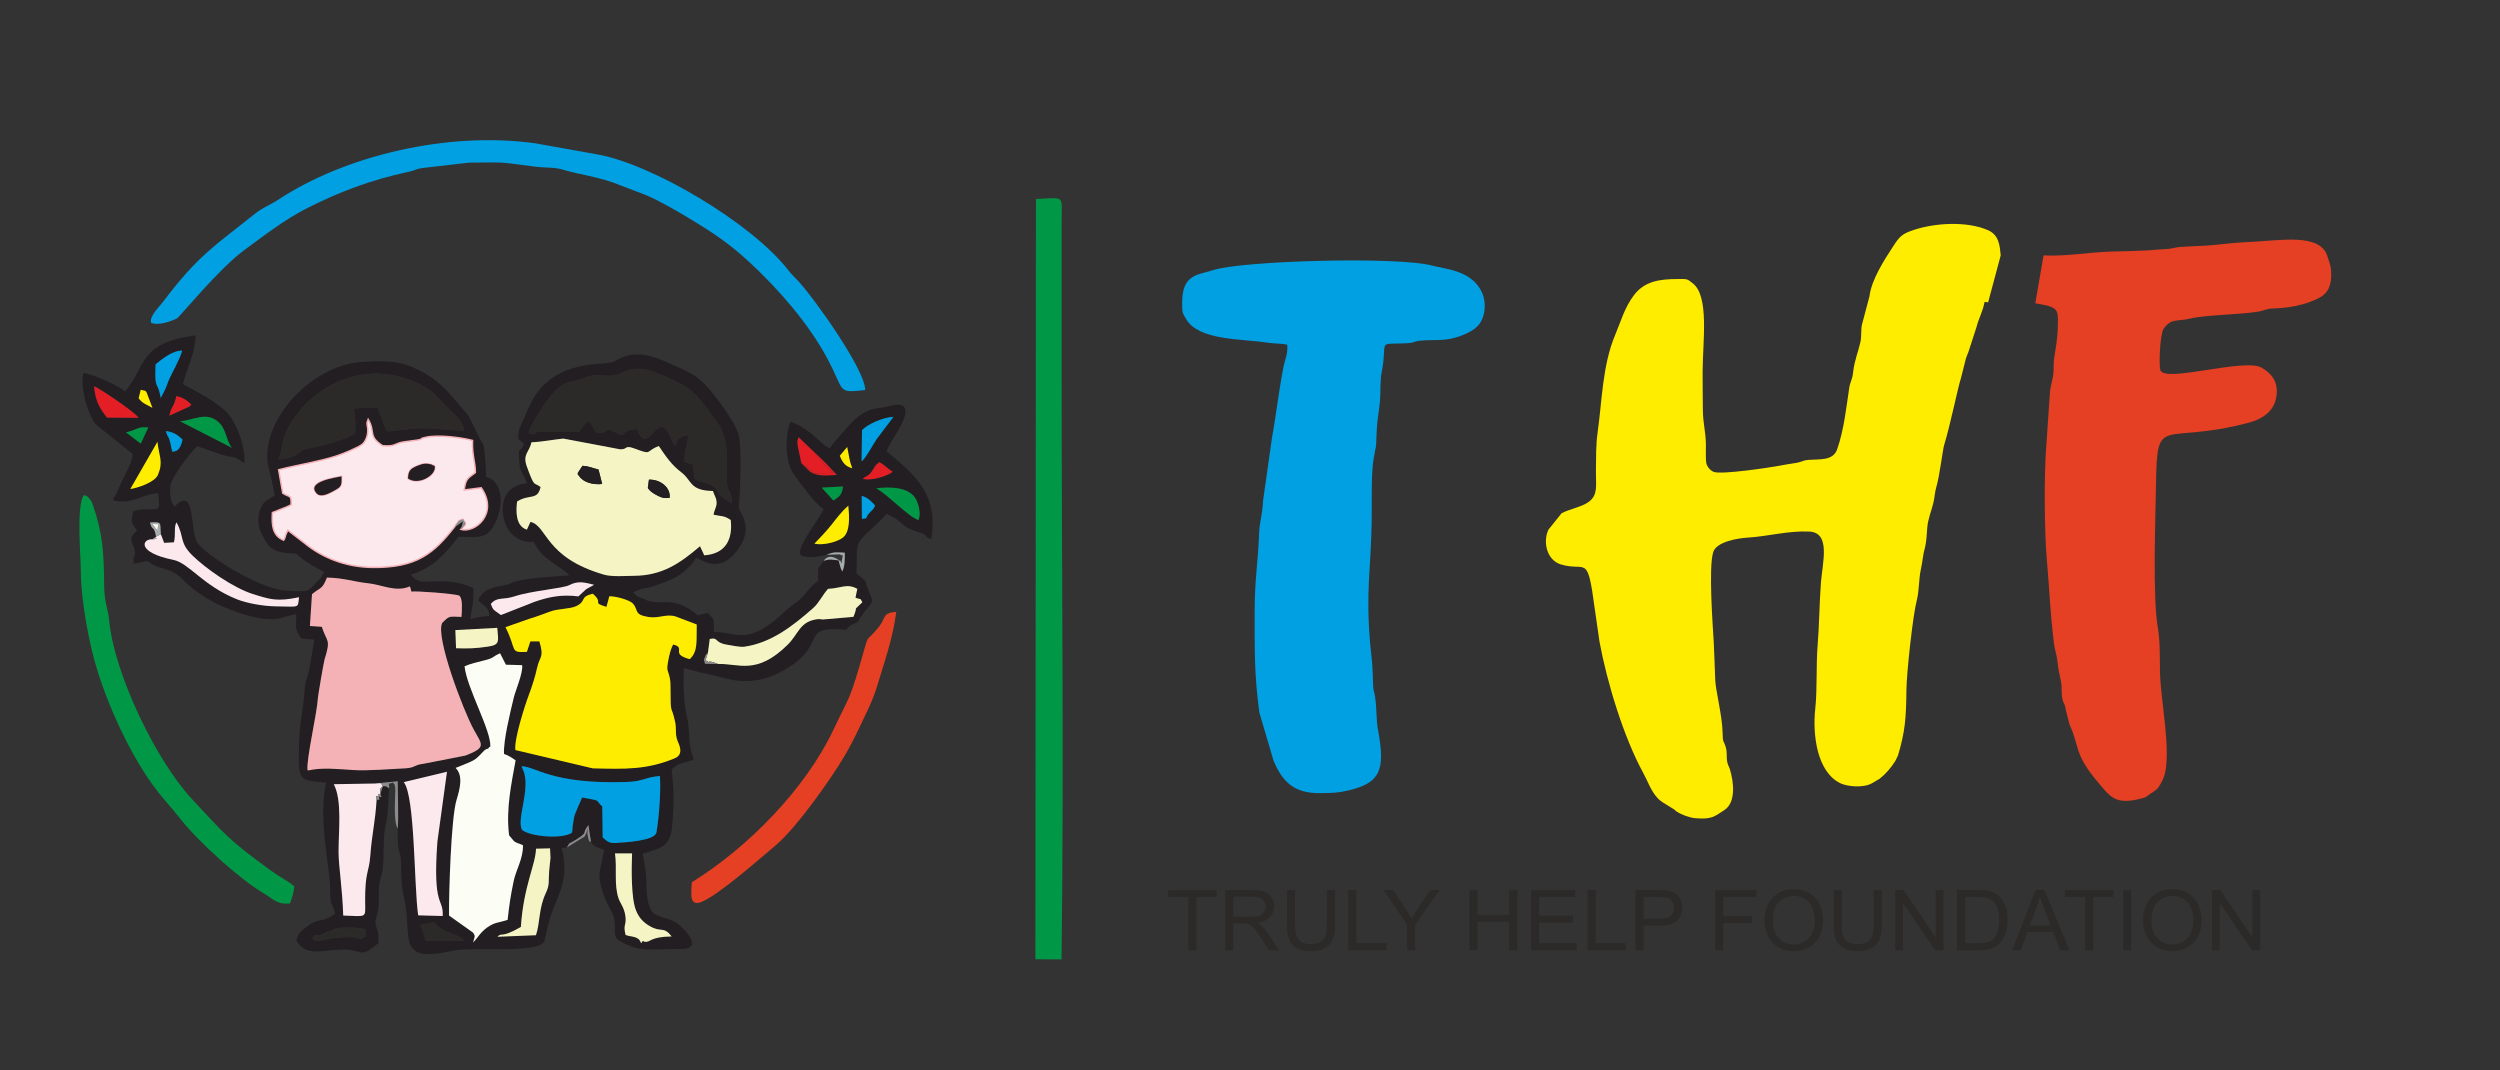 <?xml version="1.0" encoding="UTF-8"?>
<!DOCTYPE svg PUBLIC "-//W3C//DTD SVG 1.1//EN" "http://www.w3.org/Graphics/SVG/1.1/DTD/svg11.dtd">
<!-- Creator: CorelDRAW 2021 (64-Bit Evaluation Version) -->
<svg xmlns="http://www.w3.org/2000/svg" xml:space="preserve" width="125.959mm" height="53.913mm" version="1.1" style="shape-rendering:geometricPrecision; text-rendering:geometricPrecision; image-rendering:optimizeQuality; fill-rule:evenodd; clip-rule:evenodd"
viewBox="0 0 12595.92 5391.26"
 xmlns:xlink="http://www.w3.org/1999/xlink"
 xmlns:xodm="http://www.corel.com/coreldraw/odm/2003">
 <rect x="0" y="0" width="12595.92" height="5391.26" fill="#333333" stroke="none"/>
 <defs>
  <style type="text/css">
   <![CDATA[
    .str0 {stroke:#F5B2B6;stroke-width:7.62;stroke-miterlimit:22.926}
    .fil14 {fill:none}
    .fil7 {fill:#2B2A29}
    .fil2 {fill:#FFED00}
    .fil4 {fill:#FCE9EE}
    .fil1 {fill:#F5B2B6}
    .fil9 {fill:#E54023}
    .fil10 {fill:#E31E24}
    .fil6 {fill:#FCFDF5}
    .fil3 {fill:#F5F4C5}
    .fil12 {fill:#A5ACAB}
    .fil11 {fill:#8C8C8C}
    .fil0 {fill:#221E22}
    .fil5 {fill:#00A0E3}
    .fil8 {fill:#009846}
    .fil13 {fill:#2B2A29;fill-rule:nonzero}
   ]]>
  </style>
 </defs>
 <g id="Layer_x0020_1">
  <path class="fil0" d="M2340.67 3357.2c25.98,-12.41 68.46,-22.27 97.38,-29.37 55.2,-13.57 37.04,-16.65 81.57,-36.38l29.24 57.61 81.77 2.18c5.98,36.45 -34.14,130.76 -41.49,161.27 -18.52,77 -53.55,218.19 -49.86,286.03 25.27,9.39 37.07,17.43 58.44,32.4 -20.65,115.54 -49.54,244.8 -32.75,377.79 32.76,36.65 15.27,29.01 69.75,49.59 2.38,65.77 -35.29,124.95 -46.95,181.94 -15.96,77.9 -21.21,112.7 -30.21,194.23 -45.95,15.7 -63.14,10.26 -103.18,38.55 -33.72,23.83 -47.74,52.28 -70.61,75.85 6.22,-29.96 14.62,-28.83 -0.68,-50.31l-120.78 -85.87c-0.92,-112.43 10.22,-490.45 37.8,-581.99 16.84,-55.88 35.06,-121.91 -4.55,-161.72 97.39,-39.39 93.82,-34.35 136.5,-79.6 14.63,-15.52 6.44,-6.44 17.37,-14.47 4.51,-3.31 11.09,0.13 13.82,-8.5 1.11,-3.5 4.86,-2.7 7.17,-4.23 5.59,-80.3 -118.5,-295.16 -129.75,-405zm-729.98 1354.6l43.69 -18.41 16.87 -3.89c16.39,-24.8 140.42,-15.95 168.38,-8.63 12.19,55.02 -0.1,34.68 -9.41,43.09 -9.26,14.92 -24.75,0.35 -56.99,-2.22 -30.04,-2.41 -63.29,2.88 -93.95,4.55l-73.69 14.58c-39.99,-4.43 -20.81,-4.84 -32.53,-12.92 19.45,-25.1 0.42,-13.93 37.63,-16.15zm508.35 -52.71l68.16 -12.12c50.08,62.21 108.29,46.63 150.64,92.51l-192.05 -0.27 -26.75 -80.12zm979.54 -359.36l86 -0.15c-2.97,76.38 -5.02,224.44 19.37,286.06 14.77,37.35 35.99,61.4 72.25,81.75 58.16,32.65 65.27,-2.82 108.03,50.57 -115.75,2.38 -103.09,31.5 -137.69,26.99 -2.89,-1.22 -6.99,-6.51 -8.46,-4.13 -17.28,28.09 3.13,-5.04 -38.5,-18.67 -18.8,-6.14 -28.25,-4.18 -47.65,-11.56 -14.06,-54.88 5.36,-46.49 -0.8,-94.06 -5.75,-44.44 -25.69,-64.15 -34.66,-90.31 -23.71,-69.17 -7.05,-150.21 -17.89,-226.49zm-398.32 412.22l-193.86 7.79c23.02,-24.55 14.25,10.63 117.98,-49.47 13.25,-205.29 74.71,-315.08 76.24,-394.31l70.73 -1.66 2.33 48.55c-1.86,21.48 -4.88,41.27 -6.58,62.39 -4.76,58.69 3.93,69.59 -17.68,115.7 -35.9,76.53 -28.04,150.04 -49.16,211.01zm-666.01 -771.39l217.78 -52.23 -48.32 352.29c-24.53,338.78 31.23,279.54 26.72,374.51l-123.42 -3.33c-21.44,-144.57 -15.2,-600.96 -72.76,-671.24zm593.67 -79.92c74.9,2.13 150.2,90.86 525.2,79.38 90.59,-2.79 95.69,-24.25 172.03,-30.21 6.66,115.61 -14,269 -17.98,285.3 -10.28,41.88 -161.42,49.41 -208.58,52.17 -29.66,1.74 -43.42,-11 -62.22,-28.17l-1.98 -155.78c-25.64,-22.18 -14.61,-29.17 -45.92,-34.96l-55.16 -10.32 -19.98 44.88c-17.95,47.84 -17.41,26.82 -28.05,98.64 -0.14,1.07 -0.98,28.21 -4.15,34.48 -50.79,33.08 -209.32,18.74 -250.78,-14.34 -30.55,-53.78 47.36,-211.23 4.14,-304.43l-5.04 -11.16c-0.4,-0.9 -0.79,-3.74 -1.53,-5.48zm-122.51 -697.33c6.01,71.34 14.18,85.48 -49.22,94.85 -60.25,8.9 -96.12,10.03 -158.49,7.91l-3.5 -91.52 211.21 -11.24zm396.85 -109.11c56.38,-26.42 14.29,-46.32 84.67,-62.8 58.13,50.02 -10.42,42.2 68.52,66.2l14.56 -53.37c32.7,-0.99 103.6,19.17 119,36.91 29.8,34.39 2.85,55.52 78.86,67.49 52.73,8.31 87.29,-17.4 136.93,-2.47l105.57 40.23c-2.59,76.84 8.69,135.43 -35.36,174.69 -101.52,-27.29 -14.69,-56.47 -83.09,-73.95 -14.82,22.67 -29.74,93.18 -29.71,120.46 0.03,15.39 15.5,36.59 15.94,83.07 1,171.58 2.23,86.68 23.68,187.88 7.43,35.09 -1.63,57.93 11.73,93.73 6.01,16.13 35.41,67.76 -13.97,88.22 -141,58.4 -249.42,54.67 -413,50.67l-389.79 -92.14c-7.55,-51.99 46.85,-222.68 67.71,-277.77 16.19,-42.73 32.48,-94.23 40.97,-133.76 14.05,-65.46 37.5,-51.49 12.1,-135.91l-45.39 -0.15 -17.56 52.96c-89.56,4.43 -48.01,-6.85 -107.79,-124.5l117.6 -41.44c26.7,-7.45 72.82,-24.32 107.66,-37.4 39.86,-14.95 99.08,-12.3 130.16,-26.85zm716.42 291.36l-66.81 -1.35c-6.19,-34.94 -9.85,-0.23 0.34,-34.88 3.52,-11.96 10.47,-15.69 14.83,-21.98l8.97 -68.02c45.83,-9.72 21.81,18.09 84.91,28.47 27.57,4.53 68.49,13.6 89.39,10.54 135.11,-19.68 240.89,-101.92 346.15,-194.13 30.13,-26.39 48.98,-68.62 75.44,-97.46 66.06,-2.67 95.18,-29.2 147.51,0.08l-9.2 44.47c38.96,14.55 17.27,-3.02 34.69,22.85 -53.54,53.54 -17.8,7.66 -44.83,73.54l-155.02 13.58c-0.23,-0.01 -15.39,-3.06 -25.68,-1.76 -90.86,11.45 -94.67,73.3 -150.8,128.78 -157.72,155.87 -247.32,93 -349.89,97.27zm-2046.68 -351.81c45.57,-37.85 50.56,-21.85 75.31,-83.75 88.75,2.15 131.41,20.62 207.77,28.7 70.33,7.46 139.85,46.56 210.38,15.59l7.64 26.48c15.88,-4.4 213.26,9.6 240.8,20.09 18.8,15.74 13.36,74.34 11.25,107.31 -62.73,-1.55 -60.02,-7.97 -97.57,30.96 -34.01,70.86 106.8,440.52 159.3,536.63 42.03,76.98 66.47,89.54 -41.99,131.03l-209.94 41.09c-49.89,5.75 -43.1,20.81 -93.12,23.23 -72.73,3.53 -192.89,13.2 -259.5,8.77 -86.9,-5.78 -149.21,-11.95 -212.34,-1.52 -5.96,0.99 -4.33,2.8 -20.64,2.65 -6.27,-59.14 46.22,-274.64 52.83,-367.97 0.95,-13.55 28.98,-177.82 33.04,-190.6 34.1,-107.16 10.39,-85.74 -13.77,-164.45l-59.98 -4.02 10.53 -160.22zm901 48.92c32.95,-37.65 59.88,-18.32 119.31,-37.96 88.13,-29.13 242.86,-39.43 276.71,-56.91 43.48,-22.44 74.28,-13.66 124.1,-1.68 -12.14,8.64 -27.25,14.17 -40.95,23.38l-37.93 35.24c-86.17,-11.25 -153.07,3.57 -222.35,27.95l-168.1 66.03c-38.14,-27.68 -39.4,-23.84 -50.79,-56.05zm1630.09 -303.31c25.54,-26.44 60.43,-62.91 84.02,-92.56 28.33,-35.6 51.33,-67.66 87.04,-99.03 5.27,55.31 9.96,129.52 -26.1,159.7 -26.15,21.88 -97.77,41.99 -144.96,31.89zm-3292.58 -47.91l16.46 43.66 49.6 -2.71c9.89,-44.63 -1.58,-74.63 12.69,-100.65 40.97,74.35 12.18,100.16 80.5,167.21 66.09,64.86 204.88,162.8 303.92,193.89 87.92,27.59 122.66,39.45 233.02,16.19 -7.96,56.54 8.23,47.44 -119.05,45.8 -61.82,-0.79 -144.29,-15.69 -192.7,-35.04 -173.63,-69.41 -242.13,-182.8 -321.32,-198.94 -189.13,-38.55 -156.16,-106.91 -106.16,-103.59l18.79 -13.8c-10.98,-60.33 -19.13,-24.48 -30.64,-71.12 63.55,-3.69 49.89,0.69 54.89,59.1zm3531.03 -192.57c28.6,4.89 52.93,31.48 68.03,48.33 -14.78,28.34 -12.68,17.83 -32.28,40.57 -22.14,25.67 2.85,21.98 -34.72,26.63l-1.03 -115.53zm-142.56 22.88l-58.96 -64.81 107.08 -5.99c-4.39,34.94 -10.4,47.18 -48.12,70.8zm428.7 98.26c-48.9,-14.49 -151.15,-125.16 -212.87,-159.97 75.44,-8.62 169.7,-5.72 201.46,57.92 15.38,30.85 23.1,73.91 11.41,102.05zm-280.92 -207.4c20.44,-17.89 27.35,-11.01 46.03,-37.82 20.5,-29.4 8.26,-22.69 37.59,-46.18 27.31,13.57 36.64,29.83 66.89,47.66 -13.11,10.32 -4.54,5.96 -25.06,15.27 -36.6,16.58 -89.08,29.92 -125.45,21.07zm-751.36 180.78c41.08,8.72 53.77,4.06 86.22,26.51 11.23,98.85 -26.76,171.25 -133.93,177.91 -1.19,-2.33 -2.14,-5.74 -2.77,-7.34l-18 -38.36c-101.27,86.51 -189.92,147.69 -332.3,148.99 -44.9,0.42 -111.39,5.89 -151.7,-5.83 -300.08,-87.15 -283.95,-245.24 -370.14,-265.92l-18.15 39.16c-57.68,-17.68 -55.23,-93.86 -49.46,-141.52 61.16,-39.91 103.29,-3.22 118.5,-73.25 -35.84,-27.36 -28.57,7.73 -69.28,-103.19 -23.08,-62.91 13.87,-73.45 22.85,-121.9 51.1,-2.25 105.32,-13.12 160.69,-19.04l285.45 53.91c42.51,2.17 19.46,-24.13 75.88,-2.91 89.94,33.82 49.93,13.27 119.98,-13.44 35.7,52.47 63.9,95.15 114.66,133.48 53.54,40.45 38.92,91.12 157.98,93.12 7.75,23.98 19.53,36.55 18.58,62.61 -0.72,20.12 -12.3,33.46 -15.06,57.01zm-2802.11 -367.43c8.16,75.51 30.43,99.03 2.64,166.11 -15.75,38.01 -101.91,66.24 -139.45,71.82l136.81 -237.93zm3475.05 25.99c11.88,52.96 8.23,60.03 25.56,107.26 -32.13,-8.84 -47.42,-24.77 -62.67,-62.88l37.11 -44.38zm-165.56 26.64l34.69 32.3c8.51,8.36 13.8,13.6 25.81,25.77l52.49 56.16c-53.56,2.3 -95.36,8.66 -133.6,-15.87l-44.59 -43.02c-12.38,-70.55 -29.21,-106.97 -13.41,-130.46l78.61 75.12zm-3234.27 -1.9c-5.28,-15.49 -7.19,-37.25 -13.89,-58.53 -8.41,-26.65 -8.9,-11.69 -19.33,-46.5 40.25,5.43 58.99,18.64 84.61,43.24 -13.77,61.77 -35.93,57.39 -51.39,61.79zm-233.76 -98.33c61.17,-13.23 54.84,-30.62 112.15,-24.46l-37.77 81.34 -74.38 -56.88zm1687.16 489c7.38,-21.83 4.36,-16.88 10.66,-40.77l-20.24 14.39c-18.88,12.66 4.73,0.15 -21.78,12.99 -103.77,132.38 -189.45,207.72 -415.13,204.83 -133.6,-1.72 -252.49,-48.93 -343.04,-124.04l-82.35 -63.28 -9.94 22.23c-0.83,2.18 -1.54,5.84 -2.29,7.86 -6.53,17.71 -1.73,9.93 -8.55,20.15 -54.09,-21.28 -61.22,-72.7 -56.78,-139.14 19.54,-8.52 74.37,-28.11 94.52,-39.21 1.07,-53.9 -7.06,-35.62 -42.47,-58.6l-20.63 -117.83c93.73,-24.48 199.02,-39.45 292.84,-70.05 25.55,-8.34 109.29,-41.81 129.22,-58.78 13.96,-11.88 26.23,-38.58 27.16,-65.08 0.74,-20.58 -3.14,-24.33 -3.57,-36.11 -0.07,-2.06 -0.43,-5.44 -0.4,-7.15l5.88 -16.71c37.66,62.92 -2.36,84.18 72.69,132.51 71.42,6.04 55.61,-13.2 113.96,-20.09 122.1,-14.39 52.51,-11.43 104.26,-22.5 63.14,-13.53 176.09,0.86 234.77,16.15 -2.87,75.4 14.24,106.05 14.31,161.91 -36.87,29.17 -47.99,27.18 -56.42,87.63l86.03 -11.02c89.43,129.53 -31.21,229.97 -102.71,209.71zm-1414.82 -545.09c66.19,-4.57 125.46,-45.73 183.05,-4.33 53.04,38.14 45.25,97.09 78.25,138.35l-261.3 -134.02zm1757.08 60.62c-3.42,-20.15 65.26,-126.58 84.85,-154 93.81,-131.38 125.61,-92.03 196.39,-124.92 68.49,-31.83 111.84,3.86 170.56,-18.18 39.87,-14.98 89.47,-52.18 202.56,-3.13 159.88,69.34 170.92,73.3 281.36,227.59 7.84,10.97 27.12,36.23 30.72,43.77 48.03,100.45 23.44,173.93 31.82,279.56 4.18,52.81 24.97,35.75 24.63,103.34l-34.43 -22.6c-53.22,-42.02 -20.31,-25.85 -47.5,-55.29 -22.63,-24.51 -75.7,-27.87 -107.36,-46.81l-4.72 -71.12 -44.64 -14.1c-1.05,-77.33 19.36,-78.96 17.22,-134.8 -49.9,7.04 -52.77,22.76 -62.84,54.38 -7.18,-8.77 -2.06,0.92 -13.8,-18.85l-19.1 -42.76c-62.08,-117.89 -104.88,124.27 -160.13,-23.36 -111.75,5.31 -24,62.75 -139.75,1.11 -45.41,17.62 -3.83,19.81 -63.75,18.82 -26.02,-28.21 -11.28,-34.61 -40.1,-60.58 -23.95,12.58 -33.18,36.6 -47.34,54.11l-160.35 -0.5c-92.02,-0.3 -34.51,4.61 -69.59,13.09l-24.71 -4.77zm1678.95 -15.52c27.72,-29.48 102.79,-64.06 158.23,-67.21 -24.67,34.53 -54.09,70.34 -84.32,112.04 -14.31,19.77 -56.01,98.92 -76.1,112.19l2.19 -157.02zm-2940.33 146.89c12.67,-30.49 11.73,-36.8 19.87,-77.33 40.22,-200.18 360.02,-485.97 718.47,-287.37 38.48,21.3 77.09,66.85 108.21,99.51 38.7,40.64 71.55,53.58 89.72,119.74 -75.56,0.08 -134.97,-10.01 -203.66,-11.61 -67.13,-1.55 -148.32,17.59 -187.84,15.19l-44.54 -116.09c-45.23,-6.81 -68.3,-1.47 -120.5,2.43 6.95,44.1 9.77,67.91 7.23,124.42 -89.53,52.2 -250.53,78.04 -260.15,81.75 -19.67,7.6 -39.21,47.26 -126.81,49.36zm-549.6 -220.04c10.93,-51.93 23.33,-40.12 35.03,-98.31 32.23,5.45 54.34,21.21 75.6,42.44 -9.78,10.16 -5.5,9.09 -25.67,17.27l-84.96 38.6zm-144.2 -130.56c37.32,11.79 17.61,-13.28 59.07,91.23 -37.45,-21.28 -47.13,-20.24 -69.48,-48.12l10.41 -43.11zm-235.01 -17.42c19.84,5.79 205.93,128.84 223.96,158.71l-159.15 -1.01c-33,-43.47 -57.8,-77.67 -64.81,-157.7zm309.93 -110.38c25.94,-21.44 84.8,-71.39 133.82,-69.09 -9.98,41.69 -54.5,116.33 -71.28,157.84 -5.08,12.56 -4.59,15.57 -10.88,29.88 -6.4,14.54 -18.03,36.57 -25.87,50.6 -15.22,-92.75 -32,-29.61 -25.79,-169.23zm1175.78 2136.59c-16.08,-12.89 -6.86,-9.77 -30.72,-11.76l-12.61 39.29c6.04,19.54 11.4,17.53 -7.79,13.07 3.07,20.16 8.06,15.92 -11.09,15.92 -6.73,113.15 -23.51,169.68 -31.91,284 -5.95,80.91 -27.12,80.34 -25.88,228.34 0.73,87.46 11.3,75.12 -110.41,71.49 -4.06,-135.02 -23.38,-248.43 -23.5,-320.96 -0.17,-106.54 18.72,-258.8 -24.01,-340.77l207.36 -3.39 114.83 -11.59c-0.2,63.72 4.65,182.55 0.17,238.73 -2.93,144.92 13.7,93.05 16.14,168.11 2.17,66.12 -0.82,110.9 14.27,174.05 48.32,202.21 -48.57,339.04 246.33,273.39 103.39,-23.01 419.98,17.41 461.94,-46.92 21.76,-109.42 32.97,-136.53 70.7,-229.95 32.27,-79.89 40.61,-155.33 15.65,-240.53l27.02 -3.28c19.67,-31.97 1.41,-10.8 48.29,-40.34 1.8,-1.14 4.25,-2.89 6.02,-4.04 56.23,-36.54 18.63,-26.01 54.42,-68.06 3.27,20.38 7.04,54.37 13.02,85.47 7.07,9.55 8.71,16.08 23.31,23.74l42.46 14.95c-15.94,111.48 -43.37,110.53 0,233.84 13.46,38.27 39.79,76.53 47.04,100.36 20.32,66.72 -14.35,99.46 36.14,128.11 95.07,53.94 149.18,37.64 265.07,38 12.17,0.04 42.05,0.44 52.75,-0.7 87.57,-9.39 16.2,-85.58 -19.12,-117.81 -39.22,-35.78 -95.55,-37.42 -128.69,-59.06 -33.09,-21.6 -39.2,-93.51 -40.07,-145.73 -1.37,-83.82 -6.97,-84.51 -18.85,-156.62 89.73,-30.67 138.85,-28.79 148.86,-144.55 9.59,-111.13 9.08,-178.72 -3.18,-279.83 13.58,-11.23 23.31,-22.67 42.72,-29 109.02,-35.54 56.74,8.82 47.3,-116.84 -3.28,-43.67 -3.02,-81.53 -12.9,-121.71 -16.75,-68.03 -18.82,-164.25 -15.66,-244.25 36.24,9.47 77.62,22.12 117.92,29.75l117.5 28.37c93.67,20.12 179.56,-0.4 243.02,-33.02 269.81,-138.64 83.17,-239.95 340.67,-217.89 23.27,-31.29 25.17,-22.1 42.88,-32.5 26.01,-15.27 11.85,-4.78 30.22,-32.74 52.08,-79.24 71.74,-57.6 42.18,-124.6 -27.98,-63.42 1.29,-42.47 -64.11,-93.1 1.35,-37.73 0.54,-77.91 2.18,-114.77 2.9,-65.11 54.1,-84.64 150.45,-185.88 98.29,44.49 55.35,60.7 169.29,94.86 36.45,10.93 18.56,21.27 54.77,32.67 34.71,-218.13 -67.42,-314.85 -225.35,-442.48 5.26,-21.36 44.37,-82.3 60.04,-108.35 38.96,-64.78 67.57,-150.03 -38.99,-121.54 -27.99,7.48 -33.28,7.7 -59.82,11.19 -101.14,13.24 -141.84,81.22 -214.11,160.7 -16.02,17.62 -17.96,24.6 -32.7,41.45 -49.38,-15.84 -80.13,-86.84 -197.31,-133.48 -21.06,31.74 -39.41,193.85 18.74,269.23 42.75,55.43 96.06,137.21 146.46,171.35 -6.47,33.15 -160.21,218.23 -107.65,235.28 39.59,12.85 69.91,6.22 123.65,-4.94 35.02,-16.03 53.22,-12.59 91.39,-10.63 0.04,35.55 0.34,70.91 -12.98,95.05 -9.86,-17.28 -12.67,-39.28 -18.19,-56.08 -28.47,-2.59 -41.02,-9.09 -75.05,2.18 -33.42,52.78 -27.46,11.58 -28.59,101.06 -44.43,29.99 -63.39,71.42 -102.09,102.52 -22.59,18.15 -38.23,26.7 -58.3,45.69 -196.17,185.58 -243.31,109.61 -365.58,108.34 3.4,-69.2 3.8,-58.05 -28.42,-94.4 -26.13,2.38 -26.25,5.86 -50.7,11.55 -135.44,-112.61 -187.43,-36.9 -272.51,-83.12 -16.48,-8.96 -37.07,-6.71 -53.68,-33.99l48.52 -18.71c28.3,-4.15 23.37,-1.44 51.21,-10.62 62.49,-20.6 123.68,-42.58 165.69,-83 35.21,-33.88 25.79,-21.21 51.39,-60.99 35.74,12.36 116.3,81.8 205.87,-35.36 88.94,-116.35 16.74,-183.19 9.47,-217.08 6.16,-72.5 15.55,-311.81 -1.9,-370 -19.15,-63.85 -107.44,-179.51 -141.98,-221 -69.1,-83 -113.77,-94.33 -229.86,-146.67 -170.01,-76.65 -234.67,-1.2 -268.36,6 -70.05,14.95 -310.42,-11.33 -415.14,224.05 -13.67,30.72 -16.89,40.13 -30.65,71.05 -12.81,28.8 -25.15,42.17 -22.91,89.8l28.22 24.84c-10.73,28.18 -8.51,15.99 -25.43,36.68 2.14,122.44 8.1,77.83 40.33,162.35 -91.77,9.63 -133.41,70.91 -118.94,164.86 11.52,74.84 68.33,139.12 153.63,129.85 33.77,82.85 119.36,113.4 180.99,168.68 -91.23,8.72 -188.1,10.77 -272.76,30.79 -25.16,5.93 -21.72,12.83 -48.73,18.21 -55.66,11.08 -115.93,16.55 -139.15,77.81 24.2,25.22 52.26,30.99 56.39,78.45 -36.96,2.77 -69.59,7.26 -95.6,16.97 4.18,-63.7 18.65,-80.91 13.26,-158.66 -179.01,-74.87 -257.11,11.95 -313.88,-66.4 111.26,-33.36 174.36,-106.54 239.94,-191.52 121.54,7.03 156.67,6.87 196.18,-96.73 31.14,-81.63 20.98,-183.03 -57.45,-205.24 -0.29,-30.06 -5.27,-129.39 -12.05,-153.81 -10.65,-38.34 -0.19,-0.25 -14.19,-28.1l-52.03 -104.86c-9.18,-15.31 -4.38,-10.72 -14.77,-26.38l-101.02 -117.5c-54.15,-53.62 -97.37,-87.26 -178.97,-122.31 -81.93,-35.19 -168.09,-30.49 -251.36,-25.36 -271.88,16.78 -539.23,327.02 -465.78,554.73 10.16,31.54 17.87,84.13 25.75,117.11 -36.56,28.17 -52.32,20.96 -72.3,68.96 -14.64,35.17 -13.55,82.93 3.12,118.28 41.19,87.33 63.74,102.17 176.47,106.77 48.26,43.48 80.24,57.72 142.47,93.56 -25.43,32.78 1.3,10.83 -32.91,44.37 -53.36,52.33 -34.08,56.45 -161.48,48.23 -143.18,-9.24 -425.98,-193.1 -449.92,-249.33 -32.16,-75.53 -7.41,-279.52 -110.84,-173.7 -20.19,-23.25 -23.44,-63.36 -21.77,-99.25 2.18,-46.75 105.75,-177.07 135.99,-205.24l91.09 31.34c84.34,31.9 89.52,13.45 125.96,40.58 11.57,8.62 3.6,4.99 21.97,12.23 3.62,-88.43 -46.49,-216.49 -95.49,-260.78 -62.9,-56.85 -141.42,-95.64 -214.95,-135.91 20.57,-90.37 57.73,-135.69 64.33,-245.61 -291.07,36.45 -250.87,161.78 -356.36,282.85 -29.29,-30.13 -170.7,-90.88 -209.6,-92.91 -18.96,73.91 26.59,221.71 65.8,261.04l183.57 146.82c-11,62.3 -38.01,97.25 -62.34,152.84l-19.24 43.31c-1.03,2.16 -2.64,4.88 -3.65,6.95 -0.95,1.96 -2.9,4.59 -3.8,6.42 -9.32,19.11 -5.49,-15.1 -8.63,24.86 94.76,19.49 141.12,-29.87 224.61,-38.18 11.4,87.31 0.78,67.28 -6.12,80.36 -47.17,5.9 -70.64,-4.33 -119.61,12.34 -12.99,70.57 -5.74,52.05 19.63,97.35 -60.97,51.18 -5.91,61.05 -10.79,118.65 -2.76,32.49 -9.69,-15.77 -6.07,47.92l70.46 -14.34c57.33,49.42 109.43,25.19 177.36,94.28 63.75,64.85 153.69,119.88 242.88,152.78 228.8,84.38 253.08,29.65 328.98,21.11 -2.54,80.95 -6.84,71 23.81,122.33l66.04 6.03c-0.2,9.62 -22.91,144.03 -28.06,165.88 -8.34,35.31 -17.41,40.95 -19.72,82.87 -5.41,98.5 -25.57,164.4 -28.34,270.07 -5.29,201.21 -3.32,186.74 136.98,202.02 -42.18,167.34 16.96,429.92 18.77,514.46 2.99,139.5 7.29,65.25 26.26,145.44 -58.36,43.71 -71.3,23.18 -117.99,47.86l-42.24 30.67c-26.78,24.18 -22.58,21.26 -36.2,56.47 46.75,80.4 124.34,50.73 218.07,46.18 125.38,-6.07 94.49,53.45 195.76,-32.83 3.07,-70.04 -7.65,-59.75 -14.73,-100.18 -2.47,-14.1 12.2,-46.87 15.11,-78.84 3.42,-37.76 -0.23,-77.96 3.7,-113.54 3.36,-30.2 13.66,-44.98 18.05,-83.86 6.99,-61.99 0.77,-151.6 12.2,-205.47 17.26,-81.24 14.25,-107.81 19.13,-197.34z"/>
  <path class="fil1" d="M1572 2993.75l-10.53 160.22 59.98 4.02c24.16,78.71 47.87,57.29 13.77,164.45 -4.06,12.78 -32.09,177.05 -33.04,190.6 -6.61,93.33 -59.1,308.83 -52.83,367.97 16.31,0.15 14.68,-1.66 20.64,-2.65 63.13,-10.43 125.44,-4.26 212.34,1.52 66.61,4.43 186.77,-5.24 259.5,-8.77 50.02,-2.42 43.23,-17.48 93.12,-23.23l209.94 -41.09c108.46,-41.49 84.02,-54.05 41.99,-131.03 -52.5,-96.11 -193.31,-465.77 -159.3,-536.63 37.55,-38.93 34.84,-32.51 97.57,-30.96 2.11,-32.97 7.55,-91.57 -11.25,-107.31 -27.54,-10.49 -224.92,-24.49 -240.8,-20.09l-7.64 -26.48c-70.53,30.97 -140.05,-8.13 -210.38,-15.59 -76.36,-8.08 -119.02,-26.55 -207.77,-28.7 -24.75,61.9 -29.74,45.9 -75.31,83.75z"/>
  <path class="fil2" d="M2546.84 3159.89c59.78,117.65 18.23,128.93 107.79,124.5l17.56 -52.96 45.39 0.15c25.4,84.42 1.95,70.45 -12.1,135.91 -8.49,39.53 -24.78,91.03 -40.97,133.76 -20.86,55.09 -75.26,225.78 -67.71,277.77l389.79 92.14c163.58,4 272,7.73 413,-50.67 49.38,-20.46 19.98,-72.09 13.97,-88.22 -13.36,-35.8 -4.3,-58.64 -11.73,-93.73 -21.45,-101.2 -22.68,-16.3 -23.68,-187.88 -0.44,-46.48 -15.91,-67.68 -15.94,-83.07 -0.03,-27.28 14.89,-97.79 29.71,-120.46 68.4,17.48 -18.43,46.66 83.09,73.95 44.05,-39.26 32.77,-97.85 35.36,-174.69l-105.57 -40.23c-49.64,-14.93 -84.2,10.78 -136.93,2.47 -76.01,-11.97 -49.06,-33.1 -78.86,-67.49 -15.4,-17.74 -86.3,-37.9 -119,-36.91l-14.56 53.37c-78.94,-24 -10.39,-16.18 -68.52,-66.2 -70.38,16.48 -28.29,36.38 -84.67,62.8 -31.08,14.55 -90.3,11.9 -130.16,26.85 -34.84,13.08 -80.96,29.95 -107.66,37.4l-117.6 41.44z"/>
  <path class="fil3" d="M3269.65 2416.84c57.2,-2.92 111.06,40.72 104.02,91.45 -26.9,2.68 -33.75,1.22 -57.49,-9.45 -6.84,-3.08 -25.47,-14.29 -26.51,-15.07 -18.22,-13.56 -11.34,-7.7 -25.71,-24.96l5.69 -41.97zm-334.64 -70.15c33.04,2.2 47.68,10.88 80.49,19.03l18.5 72.78c-45.57,4.95 -94.69,-7.48 -116.37,-40.37 -8.51,-12.92 -6.64,-0.57 -6.38,-15.62l23.76 -35.82zm-257.77 -118.03c-8.98,48.45 -45.93,58.99 -22.85,121.9 40.71,110.92 33.44,75.83 69.28,103.19 -15.21,70.03 -57.34,33.34 -118.5,73.25 -5.77,47.66 -8.22,123.84 49.46,141.52l18.15 -39.16c86.19,20.68 70.06,178.77 370.14,265.92 40.31,11.72 106.8,6.25 151.7,5.83 142.38,-1.3 231.03,-62.48 332.3,-148.99l18 38.36c0.63,1.6 1.58,5.01 2.77,7.34 107.17,-6.66 145.16,-79.06 133.93,-177.91 -32.45,-22.45 -45.14,-17.79 -86.22,-26.51 2.76,-23.55 14.34,-36.89 15.06,-57.01 0.95,-26.06 -10.83,-38.63 -18.58,-62.61 -119.06,-2 -104.44,-52.67 -157.98,-93.12 -50.76,-38.33 -78.96,-81.01 -114.66,-133.48 -70.05,26.71 -30.04,47.26 -119.98,13.44 -56.42,-21.22 -33.37,5.08 -75.88,2.91l-285.45 -53.91c-55.37,5.92 -109.59,16.79 -160.69,19.04z"/>
  <path class="fil4 str0" d="M1720.63 2400c1.45,49.73 -0.61,52.3 -42.27,74.87 -22.96,12.44 -62.45,33.36 -83.17,10.54 -52.87,-58.26 92.02,-78.45 125.44,-85.41zm335.17 10.78c1.39,-38.19 11.61,-48.93 45.07,-63.12 32.31,-13.72 47.68,-13.69 73.72,-7.31 2.31,0.56 6.5,6.93 8.12,4.36 1.63,-2.56 5.26,3.29 7.77,5.12 7.46,46.33 -84.45,97.37 -134.68,60.95zm234.75 243.2c25.01,-33.22 14.42,-29.23 42.15,-38.06 11.91,25.18 25.18,15.15 -10.79,51.45 71.5,20.26 192.14,-80.18 102.71,-209.71l-86.03 11.02c8.43,-60.45 19.55,-58.46 56.42,-87.63 -0.07,-55.86 -17.18,-86.51 -14.31,-161.91 -58.68,-15.29 -171.63,-29.68 -234.77,-16.15 -51.75,11.07 17.84,8.11 -104.26,22.5 -58.35,6.89 -42.54,26.13 -113.96,20.09 -75.05,-48.33 -35.03,-69.59 -72.69,-132.51l-5.88 16.71c-0.03,1.71 0.33,5.09 0.4,7.15 0.43,11.78 4.31,15.53 3.57,36.11 -0.93,26.5 -13.2,53.2 -27.16,65.08 -19.93,16.97 -103.67,50.44 -129.22,58.78 -93.82,30.6 -199.11,45.57 -292.84,70.05l20.63 117.83c35.41,22.98 43.54,4.7 42.47,58.6 -20.15,11.1 -74.98,30.69 -94.52,39.21 -4.44,66.44 2.69,117.86 56.78,139.14 6.82,-10.22 2.02,-2.44 8.55,-20.15 0.75,-2.02 1.46,-5.68 2.29,-7.86l9.94 -22.23 82.35 63.28c90.55,75.11 209.44,122.32 343.04,124.04 225.68,2.89 311.36,-72.45 415.13,-204.83z"/>
  <path class="fil5" d="M760.87 1625.92c32.52,15.84 95.52,-4.09 130.82,-21.78 12.95,-6.5 211.9,-251.24 339.94,-344.74 103.85,-75.82 201.13,-152.86 318.6,-212.01 154.79,-77.92 309.82,-139.26 511.29,-182.57 34.29,-7.37 32,-13.42 64.78,-18.03l237.29 -27.43c214.99,-2.59 155.1,-0.86 332.61,20.21 64.02,7.59 98.47,1.19 151.42,18.41 52.01,16.91 181.45,34.51 277.8,75.72l127.6 48.49c74.74,31.99 160.62,82.36 223.16,120.17 123.18,74.45 201.47,127.52 300.34,219.16 144.69,134.09 295.16,305.21 390.17,481.88 92.98,172.93 47.2,176.9 192.51,161.89 2.53,-96.97 -252.55,-458.36 -340.98,-553.32 -17.24,-18.51 -28.9,-27.95 -44.8,-48.54 -187,-242.28 -693.17,-538.65 -964.43,-585.63l-309.84 -55.46c-444.16,-62.48 -961.31,62.46 -1295.79,282.87 -42.88,28.26 -76.88,38.49 -116.52,70.07 -203.22,161.88 -287.68,210.48 -462.41,441.33 -24.37,32.19 -71.57,75.27 -63.56,109.31z"/>
  <path class="fil6" d="M2340.67 3357.2c11.25,109.84 135.34,324.7 129.75,405 -2.31,1.53 -6.06,0.73 -7.17,4.23 -2.73,8.63 -9.31,5.19 -13.82,8.5 -10.93,8.03 -2.74,-1.05 -17.37,14.47 -42.68,45.25 -39.11,40.21 -136.5,79.6 39.61,39.81 21.39,105.84 4.55,161.72 -27.58,91.54 -38.72,469.56 -37.8,581.99l120.78 85.87c15.3,21.48 6.9,20.35 0.68,50.31 22.87,-23.57 36.89,-52.02 70.61,-75.85 40.04,-28.29 57.23,-22.85 103.18,-38.55 9,-81.53 14.25,-116.33 30.21,-194.23 11.66,-56.99 49.33,-116.17 46.95,-181.94 -54.48,-20.58 -36.99,-12.94 -69.75,-49.59 -16.79,-132.99 12.1,-262.25 32.75,-377.79 -21.37,-14.97 -33.17,-23.01 -58.44,-32.4 -3.69,-67.84 31.34,-209.03 49.86,-286.03 7.35,-30.51 47.47,-124.82 41.49,-161.27l-81.77 -2.18 -29.24 -57.61c-44.53,19.73 -26.37,22.81 -81.57,36.38 -28.92,7.1 -71.4,16.96 -97.38,29.37z"/>
  <path class="fil7" d="M2664.17 2182.9l24.71 4.77c35.08,-8.48 -22.43,-13.39 69.59,-13.09l160.35 0.5c14.16,-17.51 23.39,-41.53 47.34,-54.11 28.82,25.97 14.08,32.37 40.1,60.58 59.92,0.99 18.34,-1.2 63.75,-18.82 115.75,61.64 28,4.2 139.75,-1.11 55.25,147.63 98.05,-94.53 160.13,23.36l19.1 42.76c11.74,19.77 6.62,10.08 13.8,18.85 10.07,-31.62 12.94,-47.34 62.84,-54.38 2.14,55.84 -18.27,57.47 -17.22,134.8l44.64 14.1 4.72 71.12c31.66,18.94 84.73,22.3 107.36,46.81 27.19,29.44 -5.72,13.27 47.5,55.29l34.43 22.6c0.34,-67.59 -20.45,-50.53 -24.63,-103.34 -8.38,-105.63 16.21,-179.11 -31.82,-279.56 -3.6,-7.54 -22.88,-32.8 -30.72,-43.77 -110.44,-154.29 -121.48,-158.25 -281.36,-227.59 -113.09,-49.05 -162.69,-11.85 -202.56,3.13 -58.72,22.04 -102.07,-13.65 -170.56,18.18 -70.78,32.89 -102.58,-6.46 -196.39,124.92 -19.59,27.42 -88.27,133.85 -84.85,154z"/>
  <path class="fil8" d="M421.96 2494.44c-37.65,56.72 -15.06,300.91 -14.67,385.07 0.69,147.46 42.07,367.93 84.42,502.53 65.46,208.01 191.32,478.99 332.63,642.5 28.68,33.17 63.86,74.92 89.6,107.49 87.26,110.41 294.66,298.32 412.01,366.97 49.51,28.96 68.42,59.67 135.05,52.81 10.77,-30.5 18.82,-51.42 21.51,-86.45 -33.02,-28.13 -72.95,-46.25 -117.32,-78.62 -217.11,-158.36 -228.37,-179.01 -397.51,-360.24 -182.03,-195.04 -391.47,-631.54 -417.41,-897.87 -6.91,-70.92 -24.08,-85.37 -25.32,-176.4 -2.32,-170.67 -5.93,-258.64 -56.9,-407.78 -4.98,-14.57 -8.2,-22.6 -18.65,-33.18 -15.77,-15.95 -4.36,-9.13 -27.44,-16.83z"/>
  <path class="fil9" d="M3485.61 4445.12c-2.33,55.29 -15.89,126.92 51.98,97.8 88.98,-38.18 294.64,-220.3 371.47,-284.66 99.61,-83.46 274.87,-327.26 351.39,-458.5 40.45,-69.34 72.64,-140.66 107.56,-213.94 17.23,-36.17 36.74,-81.33 47.72,-117.66 37.26,-123.2 84.27,-254.9 99.96,-385.81 -73.07,6.71 -50.52,30.05 -87.27,75.63 -78.87,97.87 -41.3,6.61 -99.01,201.71 -51.85,175.27 -53.39,154.25 -129.88,316.17 -140.97,298.45 -430.11,593.51 -713.92,769.26z"/>
  <path class="fil7" d="M1402.79 2314.27c87.6,-2.1 107.14,-41.76 126.81,-49.36 9.62,-3.71 170.62,-29.55 260.15,-81.75 2.54,-56.51 -0.28,-80.32 -7.23,-124.42 52.2,-3.9 75.27,-9.24 120.5,-2.43l44.54 116.09c39.52,2.4 120.71,-16.74 187.84,-15.19 68.69,1.6 128.1,11.69 203.66,11.61 -18.17,-66.16 -51.02,-79.1 -89.72,-119.74 -31.12,-32.66 -69.73,-78.21 -108.21,-99.51 -358.45,-198.6 -678.25,87.19 -718.47,287.37 -8.14,40.53 -7.2,46.84 -19.87,77.33z"/>
  <path class="fil5" d="M2627.92 3860.64c0.74,1.74 1.13,4.58 1.53,5.48l5.04 11.16c43.22,93.2 -34.69,250.65 -4.14,304.43 41.46,33.08 199.99,47.42 250.78,14.34 3.17,-6.27 4.01,-33.41 4.15,-34.48 10.64,-71.82 10.1,-50.8 28.05,-98.64l19.98 -44.88 55.16 10.32c31.31,5.79 20.28,12.78 45.92,34.96l1.98 155.78c18.8,17.17 32.56,29.91 62.22,28.17 47.16,-2.76 198.3,-10.29 208.58,-52.17 3.98,-16.3 24.64,-169.69 17.98,-285.3 -76.34,5.96 -81.44,27.42 -172.03,30.21 -375,11.48 -450.3,-77.25 -525.2,-79.38z"/>
  <path class="fil4" d="M1897.48 4028.98c-1.11,-22.46 -8.02,-20.63 11.09,-15.92 -3.12,-14.74 -6.39,-10.82 7.79,-13.07 -0.33,-37.93 -8.6,-14.96 12.61,-39.29 -14.04,-19.53 -2.34,-15.41 -39.84,-13.01l-207.36 3.39c42.73,81.97 23.84,234.23 24.01,340.77 0.12,72.53 19.44,185.94 23.5,320.96 121.71,3.63 111.14,15.97 110.41,-71.49 -1.24,-148 19.93,-147.43 25.88,-228.34 8.4,-114.32 25.18,-170.85 31.91,-284z"/>
  <path class="fil4" d="M2034.25 3940.56c57.56,70.28 51.32,526.67 72.76,671.24l123.42 3.33c4.51,-94.97 -51.25,-35.73 -26.72,-374.51l48.32 -352.29 -217.78 52.23z"/>
  <path class="fil3" d="M3567.04 3287.35l-12.14 39.05c45.31,25.88 -12.3,-4.98 44.46,11.75l19.32 7.41c102.57,-4.27 192.17,58.6 349.89,-97.27 56.13,-55.48 59.94,-117.33 150.8,-128.78 10.29,-1.3 25.45,1.75 25.68,1.76l155.02 -13.58c27.03,-65.88 -8.71,-20 44.83,-73.54 -17.42,-25.87 4.27,-8.3 -34.69,-22.85l9.2 -44.47c-52.33,-29.28 -81.45,-2.75 -147.51,-0.08 -26.46,28.84 -45.31,71.07 -75.44,97.46 -105.26,92.21 -211.04,174.45 -346.15,194.13 -20.9,3.06 -61.82,-6.01 -89.39,-10.54 -63.1,-10.38 -39.08,-38.19 -84.91,-28.47l-8.97 68.02z"/>
  <path class="fil4" d="M810.51 2691.45c-3.5,2.17 -21.42,10.33 -24.25,12.02 -6.39,14.2 19.1,10.03 -18.79,13.8 -50,-3.32 -82.97,65.04 106.16,103.59 79.19,16.14 147.69,129.53 321.32,198.94 48.41,19.35 130.88,34.25 192.7,35.04 127.28,1.64 111.09,10.74 119.05,-45.8 -110.36,23.26 -145.1,11.4 -233.02,-16.19 -99.04,-31.09 -237.83,-129.03 -303.92,-193.89 -68.32,-67.05 -39.53,-92.86 -80.5,-167.21 -14.27,26.02 -2.8,56.02 -12.69,100.65l-49.6 2.71 -16.46 -43.66z"/>
  <path class="fil3" d="M2700.26 4711.95c21.12,-60.97 13.26,-134.48 49.16,-211.01 21.61,-46.11 12.92,-57.01 17.68,-115.7 1.7,-21.12 4.72,-40.91 6.58,-62.39l-2.33 -48.55 -70.73 1.66c-1.53,79.23 -62.99,189.02 -76.24,394.31 -103.73,60.1 -94.96,24.92 -117.98,49.47l193.86 -7.79z"/>
  <path class="fil3" d="M3246.54 4744.95c34.6,4.51 21.94,-24.61 137.69,-26.99 -42.76,-53.39 -49.87,-17.92 -108.03,-50.57 -36.26,-20.35 -57.48,-44.4 -72.25,-81.75 -24.39,-61.62 -22.34,-209.68 -19.37,-286.06l-86 0.15c10.84,76.28 -5.82,157.32 17.89,226.49 8.97,26.16 28.91,45.87 34.66,90.31 6.16,47.57 -13.26,39.18 0.8,94.06 19.4,7.38 28.85,5.42 47.65,11.56 41.63,13.63 21.22,46.76 38.5,18.67 1.47,-2.38 5.57,2.91 8.46,4.13z"/>
  <path class="fil4" d="M2473 3042.67c11.39,32.21 12.65,28.37 50.79,56.05l168.1 -66.03c69.28,-24.38 136.18,-39.2 222.35,-27.95l37.93 -35.24c13.7,-9.21 28.81,-14.74 40.95,-23.38 -49.82,-11.98 -80.62,-20.76 -124.1,1.68 -33.85,17.48 -188.58,27.78 -276.71,56.91 -59.43,19.64 -86.36,0.31 -119.31,37.96z"/>
  <path class="fil3" d="M2294.2 3174.55l3.5 91.52c62.37,2.12 98.24,0.99 158.49,-7.91 63.4,-9.37 55.23,-23.51 49.22,-94.85l-211.21 11.24z"/>
  <path class="fil10" d="M538.79 2103.95l159.15 1.01c-18.03,-29.87 -204.12,-152.92 -223.96,-158.71 7.01,80.03 31.81,114.23 64.81,157.7z"/>
  <path class="fil8" d="M907.09 2122.28l261.3 134.02c-33,-41.26 -25.21,-100.21 -78.25,-138.35 -57.59,-41.4 -116.86,-0.24 -183.05,4.33z"/>
  <path class="fil8" d="M4627.68 2620.02c11.69,-28.14 3.97,-71.2 -11.41,-102.05 -31.76,-63.64 -126.02,-66.54 -201.46,-57.92 61.72,34.81 163.97,145.48 212.87,159.97z"/>
  <path class="fil5" d="M783.91 1835.87c-6.21,139.62 10.57,76.48 25.79,169.23 7.84,-14.03 19.47,-36.06 25.87,-50.6 6.29,-14.31 5.8,-17.32 10.88,-29.88 16.78,-41.51 61.3,-116.15 71.28,-157.84 -49.02,-2.3 -107.88,47.65 -133.82,69.09z"/>
  <path class="fil2" d="M656.48 2463.9c37.54,-5.58 123.7,-33.81 139.45,-71.82 27.79,-67.08 5.52,-90.6 -2.64,-166.11l-136.81 237.93z"/>
  <path class="fil2" d="M4103.09 2739.36c47.19,10.1 118.81,-10.01 144.96,-31.89 36.06,-30.18 31.37,-104.39 26.1,-159.7 -35.71,31.37 -58.71,63.43 -87.04,99.03 -23.59,29.65 -58.48,66.12 -84.02,92.56z"/>
  <path class="fil5" d="M4343.12 2167.38l-2.19 157.02c20.09,-13.27 61.79,-92.42 76.1,-112.19 30.23,-41.7 59.65,-77.51 84.32,-112.04 -55.44,3.15 -130.51,37.73 -158.23,67.21z"/>
  <path class="fil10" d="M4037.58 2333.94c24.91,15.62 46.72,29.24 67.01,51.08l92.07 -2.68 -45.23 -43.85c-1.49,-1.46 -3.75,-3.5 -5.24,-4.94l-43.41 -54.95 -78.61 -75.12c-15.8,23.49 1.03,59.91 13.41,130.46z"/>
  <path class="fil7" d="M2145.79 4739.21l192.05 0.27c-42.35,-45.88 -100.56,-30.3 -150.64,-92.51l-68.16 12.12 26.75 80.12z"/>
  <path class="fil0" d="M2055.8 2410.78c50.23,36.42 142.14,-14.62 134.68,-60.95 -2.51,-1.83 -6.14,-7.68 -7.77,-5.12 -1.62,2.57 -5.81,-3.8 -8.12,-4.36 -26.04,-6.38 -41.41,-6.41 -73.72,7.31 -33.46,14.19 -43.68,24.93 -45.07,63.12z"/>
  <path class="fil0" d="M1720.63 2400c-33.42,6.96 -178.31,27.15 -125.44,85.41 20.72,22.82 60.21,1.9 83.17,-10.54 41.66,-22.57 43.72,-25.14 42.27,-74.87z"/>
  <path class="fil0" d="M3034 2438.5l-18.5 -72.78c-32.81,-8.15 -47.45,-16.83 -80.49,-19.03l-23.76 35.82c-0.26,15.05 -2.13,2.7 6.38,15.62 21.68,32.89 70.8,45.32 116.37,40.37z"/>
  <path class="fil7" d="M1654.38 4693.39c-20.42,20.37 -6.1,14.62 -43.69,18.41 -37.21,2.22 -18.18,-8.95 -37.63,16.15 11.72,8.08 -7.46,8.49 32.53,12.92l73.69 -14.58 19.19 -9.58c49.4,-15.09 84.31,-10.75 131.75,7.25l6.01 -42.09 -164.98 7.63 -16.87 3.89z"/>
  <path class="fil0" d="M3373.67 2508.29c7.04,-50.73 -46.82,-94.37 -104.02,-91.45l-5.69 41.97c14.37,17.26 7.49,11.4 25.71,24.96 1.04,0.78 19.67,11.99 26.51,15.07 23.74,10.67 30.59,12.13 57.49,9.45z"/>
  <path class="fil10" d="M4346.76 2412.62c36.37,8.85 88.85,-4.49 125.45,-21.07 20.52,-9.31 11.95,-4.95 25.06,-15.27 -30.25,-17.83 -39.58,-34.09 -66.89,-47.66 -29.33,23.49 -17.09,16.78 -37.59,46.18 -18.68,26.81 -25.59,19.93 -46.03,37.82z"/>
  <path class="fil10" d="M853.19 2094.23l84.96 -38.6c20.17,-8.18 15.89,-7.11 25.67,-17.27 -21.26,-21.23 -43.37,-36.99 -75.6,-42.44 -11.7,58.19 -24.1,46.38 -35.03,98.31z"/>
  <path class="fil11" d="M1928.97 3960.7c-21.21,24.33 -12.94,1.36 -12.61,39.29 -14.18,2.25 -10.91,-1.67 -7.79,13.07 -19.11,-4.71 -12.2,-6.54 -11.09,15.92 19.15,0 14.16,4.24 11.09,-15.92 19.19,4.46 13.83,6.47 7.79,-13.07l12.61 -39.29c23.86,1.99 14.64,-1.13 30.72,11.76 5.19,-36.63 -15.65,-16.02 19.95,-29.82 10.23,16.39 6.73,-1.35 11.64,26.79 3.33,19.13 -12.83,166.94 12.85,205.4 4.48,-56.18 -0.37,-175.01 -0.17,-238.73l-114.83 11.59c37.5,-2.4 25.8,-6.52 39.84,13.01z"/>
  <path class="fil5" d="M4342.57 2614.41c37.57,-4.65 12.58,-0.96 34.72,-26.63 19.6,-22.74 17.5,-12.23 32.28,-40.57 -15.1,-16.85 -39.43,-43.44 -68.03,-48.33l1.03 115.53z"/>
  <path class="fil5" d="M868.51 2276.7c15.46,-4.4 37.62,-0.02 51.39,-61.79 -25.62,-24.6 -44.36,-37.81 -84.61,-43.24 10.43,34.81 10.92,19.85 19.33,46.5 6.7,21.28 8.61,43.04 13.89,58.53z"/>
  <path class="fil8" d="M634.75 2178.37l74.38 56.88 37.77 -81.34c-57.31,-6.16 -50.98,11.23 -112.15,24.46z"/>
  <path class="fil8" d="M4198.98 2521.76c37.72,-23.62 43.73,-35.86 48.12,-70.8l-107.08 5.99 58.96 64.81z"/>
  <path class="fil7" d="M1654.38 4693.39l-43.69 18.41c37.59,-3.79 23.27,1.96 43.69,-18.41l16.87 -3.89 164.98 -7.63 -6.01 42.09c-47.44,-18 -82.35,-22.34 -131.75,-7.25l-19.19 9.58c30.66,-1.67 63.91,-6.96 93.95,-4.55 32.24,2.57 47.73,17.14 56.99,2.22 9.31,-8.41 21.6,11.93 9.41,-43.09 -27.96,-7.32 -151.99,-16.17 -168.38,8.63l-16.87 3.89z"/>
  <path class="fil2" d="M4231.23 2296.34c15.25,38.11 30.54,54.04 62.67,62.88 -17.33,-47.23 -13.68,-54.3 -25.56,-107.26l-37.11 44.38z"/>
  <path class="fil2" d="M698.58 2006.78c22.35,27.88 32.03,26.84 69.48,48.12 -41.46,-104.51 -21.75,-79.44 -59.07,-91.23l-10.41 43.11z"/>
  <path class="fil12" d="M4150.21 2825.71c34.03,-11.27 46.58,-4.77 75.05,-2.18 5.52,16.8 8.33,38.8 18.19,56.08 13.32,-24.14 13.02,-59.5 12.98,-95.05 -38.17,-1.96 -56.37,-5.4 -91.39,10.63l68.04 -2.26c12.13,19.05 18.63,-27.4 6.38,45.97 -15.5,-32.28 10.92,0.1 -12.01,-16.23 -55.85,-39.74 -76,2.19 -77.24,3.04z"/>
  <path class="fil10" d="M4037.58 2333.94l44.59 43.02c38.24,24.53 80.04,18.17 133.6,15.87l-52.49 -56.16c-12.01,-12.17 -17.3,-17.41 -25.81,-25.77l-34.69 -32.3 43.41 54.95c1.49,1.44 3.75,3.48 5.24,4.94l45.23 43.85 -92.07 2.68c-20.29,-21.84 -42.1,-35.46 -67.01,-51.08z"/>
  <path class="fil11" d="M2856.18 4269.7l67.36 -41.48c31.7,-22.01 9.79,4.71 27.83,-24.87 4.9,-8.03 8.83,-27.93 9.66,-30.98 -0.57,11.53 -2.68,22.95 0.1,36.68 9.76,48.29 8.17,22.18 16.8,33.68 -5.98,-31.1 -9.75,-65.09 -13.02,-85.47 -35.79,42.05 1.81,31.52 -54.42,68.06 -1.77,1.15 -4.22,2.9 -6.02,4.04 -46.88,29.54 -28.62,8.37 -48.29,40.34z"/>
  <path class="fil12" d="M766.8 2638.99c48.24,8.36 27.57,-15.93 27.05,35l-27.05 -35zm19.46 64.48l-18.79 13.8c37.89,-3.77 12.4,0.4 18.79,-13.8 2.83,-1.69 20.75,-9.85 24.25,-12.02 -5,-58.41 8.66,-62.79 -54.89,-59.1 11.51,46.64 19.66,10.79 30.64,71.12z"/>
  <path class="fil11" d="M2290.55 2653.98c26.51,-12.84 2.9,-0.33 21.78,-12.99l20.24 -14.39c-6.3,23.89 -3.28,18.94 -10.66,40.77 35.97,-36.3 22.7,-26.27 10.79,-51.45 -27.73,8.83 -17.14,4.84 -42.15,38.06z"/>
  <path class="fil11" d="M3618.68 3345.56l-19.32 -7.41c-56.76,-16.73 0.85,14.13 -44.46,-11.75l12.14 -39.05c-4.36,6.29 -11.31,10.02 -14.83,21.98 -10.19,34.65 -6.53,-0.06 -0.34,34.88l66.81 1.35z"/>
  <path class="fil6" d="M793.85 2673.99c0.52,-50.93 21.19,-26.64 -27.05,-35l27.05 35z"/>
  <path class="fil2" d="M8578.39 1872.29c0.7,-153.44 34.15,-378.62 -49.1,-444.46 -30.93,-24.45 -27.56,-22.22 -79.14,-21.95 -84.99,0.4 -163.39,9.29 -217.7,81.22 -47.59,63.03 -66.12,132.56 -94.62,200.27 -64.42,153.09 -65.7,330.55 -88.79,494.31 -8.4,59.72 -7.33,123.72 -8.15,188.31 -0.98,76.14 12.03,122.05 -35.53,157.96 -36.53,27.56 -96.85,35.47 -137.81,58.25l-66.01 82.51c-29.17,61.66 -8.04,153.52 62.35,174.92 129.21,39.26 133.37,-60.17 170.76,221.48l24.07 167.03c37.53,204.53 121.81,481.94 220.09,661.31 23.12,42.18 38.59,90.28 71.13,125.81 12.5,13.66 14.42,13.57 27,23.02l59.54 36.88c13.31,11.66 -2.81,0.47 12.02,10.15 24.83,16.19 64.67,30.58 92.49,32.96 82.13,6.98 96.17,-7.34 147.39,-41.2 58.53,-38.71 47.72,-139.74 26.83,-207.63l-8.45 -19.71c-12.03,-30.32 -2.27,-56.12 -11.3,-87.76 -11.11,-38.87 -15.55,-17.32 -16.64,-77.84 -1.4,-78.26 -34.14,-208.89 -36.7,-259.43 -3.24,-63.75 -3.99,-129.24 -7.47,-189.79 -4.97,-86.67 -26.91,-375.68 -3.24,-456.03 15.93,-54.04 123.75,-71.21 176,-74.43 99.41,-6.14 205.03,-35.59 309.13,-30.24 108.42,5.58 65.84,156.32 58.15,255.3 -8.31,107.19 -8.18,212.35 -16.92,319 -8.03,97.83 -1.36,222.17 -11.8,317.97 -14.39,131.98 8.71,317.53 125.26,375.24 35.01,17.32 115.53,25.55 159.98,0.8l39.65 -23.33c30,-23.65 57.68,-55.96 78.19,-88.89l13.8 -28.22c35.88,-120.89 40.94,-186.16 42.31,-328.56 0.81,-84.94 32.37,-378.22 52.31,-453.27 11.87,-44.69 10.12,-105.36 19.43,-150.06 5.45,-26.22 8.2,-42.5 12.13,-70.22 4.39,-30.77 9.22,-35.39 14.29,-68.75 3.83,-25.25 4.42,-48.09 7.03,-78.07 3.99,-45.55 22.38,-86.35 31.87,-128.63 5.84,-25.95 5.71,-47.43 13.04,-72 17.62,-58.99 32.78,-191.13 40.21,-215.04 30.08,-96.82 69.41,-290.89 84.46,-335.97l25.4 -100.26c3.87,-10.59 7.22,-20.61 11.66,-30.04l41.13 -126.54c10.84,-44.19 30.81,-74.97 41.01,-127.8 2.02,-0.05 8.67,0.82 17.81,2.23l63.4 -236.6c-4.79,-49.6 -9.01,-102.06 -62.55,-125.99 -106.09,-47.41 -266.85,-37.88 -374.93,-2.22 -62.38,20.58 -72.6,34.22 -105.23,84.1 -43.67,66.79 -108.58,166.64 -118.59,250.83l-38.01 143.05c-5.58,24.86 -1.22,58.81 -7.51,87.05 -10.38,46.56 -30.86,96.06 -36.42,149.47 -4.5,43.2 -14.99,49.61 -19.42,78.37 -15.82,102.68 -26.29,212.15 -61.39,312.63 -20.45,58.5 -87.95,49 -140.52,53 -39.79,3.01 -30.31,10.41 -73.03,16.62 -29.76,4.3 -52.34,8.36 -76.16,12.89 -53.27,10.14 -288.34,44.93 -330.33,31.87 -17.61,-5.48 -35.88,-27 -39.49,-45.54 -3.69,-18.95 -1.19,-72.86 -1.8,-95.83 -1.89,-71.34 -14.99,-102.73 -15.33,-175.23 -0.29,-63.02 -1.52,-126.28 -1.24,-189.28z"/>
  <path class="fil9" d="M10254.51 1527.83c27.75,4.91 58.15,10.84 65,13.06 45.95,14.97 50.12,27.84 49.03,85.33 -1.71,90.18 -9.74,112.9 -19.59,183.68 -3.03,21.79 -1.04,46.81 -2.98,68.97 -3.45,39.5 -16.46,62.65 -18.52,111.81l-17.25 252.14c-12.13,142.67 -9.97,439.62 2.72,581.18 14.4,160.62 15.21,253.19 35.92,419.64 4.22,33.83 14.36,55.45 17.92,92.76 3.85,40.18 10.83,64.81 16.76,94.23 6.85,33.99 0.07,73.19 11.04,103.46 6.88,18.95 9.64,13.73 13.5,41.51l18.44 73.27c54.1,118.87 21.17,146.49 143.02,291.49 63.37,75.38 88.91,118.57 224.57,81.23 21.12,-5.8 20.19,-7.81 35.61,-19.1 12.87,-9.43 27.72,-17.52 36.92,-25.94 13.44,-12.3 34.09,-52.65 39.19,-71.81 34.41,-129.22 -21.48,-381.83 -23.2,-525.85 -0.91,-75.18 0.8,-150.27 -10.98,-219.16 -25.97,-151.79 -11.97,-532.66 -8.99,-720.14 5.76,-362.39 26.42,-192.78 469.64,-310.59 64.31,-17.1 123.58,-55.2 136.07,-125.6 13.06,-73.7 -17.46,-118.09 -72.79,-150.72 -85.92,-50.69 -484.4,76.92 -510.42,13.26 -9.16,-22.37 -2.46,-184.4 16.17,-210.16 39.4,-54.49 68.94,-34.78 135.23,-51.14 74.68,-18.44 258.11,-19.72 343.65,-35.05 32.09,-5.75 36.92,-14.45 72.74,-15.61 82.58,-2.67 159.42,-16.24 231.56,-53.21 45.14,-23.14 64.94,-65.18 60.67,-134.13 -2.13,-34.15 -10.42,-45.7 -18.47,-74.01 -34.43,-121.03 -243.13,-79.94 -385.47,-73.95 -61.49,2.59 -116.3,7.86 -174.71,14.42 -58.59,6.59 -119.19,6.3 -182.29,11.13 -31.2,2.37 -38.95,9.62 -77.35,11.02 -33.83,1.23 -54.58,4.5 -84.2,6.07 -61.26,3.26 -122,4.72 -182.27,6.01 -107.79,2.29 -236.2,25.83 -344.27,19.31l-41.62 241.19z"/>
  <path class="fil5" d="M6485.76 1736.89c2.1,29.78 -2.19,50.58 -9.76,74.28 -20.45,63.93 -49.16,302.14 -66.91,391.48l-45.55 322.1c-3.07,73.97 -17.59,98.62 -19.91,166.38 -4.6,135.13 -22.42,231.67 -22.23,389 0.25,193.16 -2.36,318.1 23.92,510.65l71.34 242.01c46.26,109.63 105.99,164.3 232.88,163.24 64,-0.53 91.69,-0.98 145.58,-13.93 157.08,-37.75 185.96,-98.66 148.48,-300.67 -9.67,-52.09 -6.8,-96.07 -12.68,-149.4 -7.78,-70.73 -12.34,-20.87 -14.67,-139.75 -0.94,-48.29 -8.42,-101.16 -12.39,-145.43 -23.93,-267.38 3.63,-380.75 7.21,-617.99 1.36,-89.89 -3.29,-234.76 9.15,-313.33 14.79,-93.39 11.21,-25.29 16.13,-145.16 2.04,-49.45 10.96,-94.68 16,-143.69 4.56,-44.33 0.09,-104.67 8.98,-150.48 31.23,-160.82 -24.3,-141.98 104.89,-145.88 70.34,-2.14 50.25,-9.34 84.08,-13.2 68.97,-7.86 115.08,3.06 182.41,-16.23 44.42,-12.72 98.94,-36.21 123.06,-71.09 26.61,-38.47 33.98,-101.57 12.65,-152.19 -48.49,-115.02 -184.67,-121.31 -251.01,-139.19 -176.47,-47.57 -966.2,-24.48 -1105.61,22.66 -73.82,24.97 -155.77,16.99 -155.62,164.01 0.06,51.16 1.19,50.96 19.98,82.68 64.94,109.67 280.29,98.04 408.87,118.66 29.07,4.66 69.66,3.38 100.73,10.46z"/>
  <path class="fil8" d="M5216.71 4833.07l131.73 0.59c12.57,-973.64 0.37,-1987.82 0.37,-2968.63l-0.01 -747.7c0.17,-136.53 20.66,-121.66 -129.28,-114.62l-2.81 3830.36z"/>
  <polygon class="fil13" points="5987.32,4787.64 5987.32,4520.1 5885.62,4520.1 5885.62,4484.54 6129.97,4484.54 6129.97,4520.1 6028.27,4520.1 6028.27,4787.64 "/>
  <path id="_1" class="fil13" d="M6172.99 4787.64l0 -303.1 136.76 0c27.51,0 48.41,2.75 62.7,8.18 14.29,5.43 25.72,15.03 34.27,28.79 8.55,13.75 12.78,28.99 12.78,45.65 0,21.51 -7.11,39.65 -21.26,54.39 -14.15,14.75 -35.98,24.06 -65.57,28.08 10.84,5.08 19.02,10.16 24.63,15.1 11.92,10.73 23.2,24.2 33.76,40.36l53.37 82.55 -51 0 -40.8 -63.08c-11.85,-18.27 -21.69,-32.17 -29.38,-41.84 -7.76,-9.66 -14.65,-16.36 -20.76,-20.24 -6.02,-3.81 -12.28,-6.5 -18.6,-8.05 -4.6,-0.92 -12.13,-1.41 -22.7,-1.41l-47.26 0 0 134.62 -40.94 0zm40.94 -169.33l87.64 0c18.67,0 33.17,-1.91 43.66,-5.72 10.48,-3.74 18.47,-9.8 23.85,-18.2 5.46,-8.33 8.19,-17.36 8.19,-27.16 0,-14.33 -5.25,-26.18 -15.8,-35.42 -10.56,-9.25 -27.23,-13.83 -50,-13.83l-97.54 0 0 100.33z"/>
  <path id="_2" class="fil13" d="M6685.47 4484.54l40.94 0 0 175.04c0,30.48 -3.51,54.68 -10.49,72.6 -7.03,17.85 -19.68,32.46 -37.92,43.68 -18.31,11.22 -42.24,16.86 -71.97,16.86 -28.8,0 -52.43,-4.87 -70.75,-14.68 -18.38,-9.8 -31.46,-23.91 -39.29,-42.47 -7.83,-18.56 -11.78,-43.88 -11.78,-75.99l0 -175.04 40.94 0 0 174.97c0,26.32 2.52,45.79 7.48,58.21 4.95,12.49 13.42,22.15 25.56,28.86 12.07,6.77 26.86,10.16 44.32,10.16 29.88,0 51.21,-6.71 63.93,-20.04 12.71,-13.41 19.03,-39.09 19.03,-77.19l0 -174.97z"/>
  <polygon id="_3" class="fil13" points="6792.84,4787.64 6792.84,4484.54 6833.79,4484.54 6833.79,4752.08 6985.48,4752.08 6985.48,4787.64 "/>
  <path id="_4" class="fil13" d="M7089.27 4787.64l0 -128.41 -118.94 -174.69 49.13 0 60.98 91.72c11.35,17 21.9,34 31.52,51.01 9.42,-15.88 20.83,-33.66 34.13,-53.41l59.76 -89.32 47.62 0 -123.26 174.69 0 128.41 -40.94 0z"/>
  <polygon id="_5" class="fil13" points="7403.44,4787.64 7403.44,4484.54 7444.39,4484.54 7444.39,4609.42 7603.84,4609.42 7603.84,4484.54 7644.78,4484.54 7644.78,4787.64 7603.84,4787.64 7603.84,4644.98 7444.39,4644.98 7444.39,4787.64 "/>
  <polygon id="_6" class="fil13" points="7713.8,4787.64 7713.8,4484.54 7936.6,4484.54 7936.6,4520.1 7754.74,4520.1 7754.74,4613.23 7924.97,4613.23 7924.97,4648.79 7754.74,4648.79 7754.74,4752.08 7943.93,4752.08 7943.93,4787.64 "/>
  <polygon id="_7" class="fil13" points="7998.66,4787.64 7998.66,4484.54 8039.61,4484.54 8039.61,4752.08 8191.3,4752.08 8191.3,4787.64 "/>
  <path id="_8" class="fil13" d="M8240.08 4787.64l0 -303.1 116.5 0c20.46,0 36.13,0.98 46.97,2.89 15.16,2.47 27.86,7.2 38.14,14.11 10.27,6.98 18.53,16.72 24.78,29.21 6.24,12.49 9.34,26.25 9.34,41.27 0,25.69 -8.34,47.49 -25.07,65.27 -16.66,17.85 -46.9,26.74 -90.58,26.74l-79.15 0 0 123.61 -40.93 0zm40.93 -159.17l79.73 0c26.43,0 45.11,-4.8 56.24,-14.47 11.06,-9.66 16.59,-23.21 16.59,-40.78 0,-12.63 -3.23,-23.49 -9.76,-32.52 -6.54,-9.03 -15.16,-15.03 -25.79,-17.92 -6.9,-1.77 -19.6,-2.68 -38.07,-2.68l-78.94 0 0 108.37z"/>
  <polygon id="_9" class="fil13" points="8641.66,4787.64 8641.66,4484.54 8849.81,4484.54 8849.81,4520.1 8682.6,4520.1 8682.6,4614.5 8827.4,4614.5 8827.4,4650.06 8682.6,4650.06 8682.6,4787.64 "/>
  <path id="_10" class="fil13" d="M8890.25 4640.11c0,-50.24 13.79,-89.61 41.3,-118.04 27.51,-28.43 62.99,-42.61 106.51,-42.61 28.52,0 54.16,6.7 77.08,20.03 22.83,13.34 40.29,31.96 52.28,55.88 12,23.85 18.03,50.94 18.03,81.21 0,30.69 -6.32,58.21 -18.96,82.41 -12.64,24.27 -30.52,42.62 -53.65,55.03 -23.2,12.49 -48.2,18.7 -74.99,18.7 -29.08,0 -55.01,-6.91 -77.93,-20.67 -22.84,-13.76 -40.22,-32.53 -52,-56.38 -11.78,-23.77 -17.67,-48.96 -17.67,-75.56zm42.23 0.71c0,36.47 9.98,65.19 29.96,86.14 19.96,20.96 45.03,31.47 75.2,31.47 30.74,0 55.95,-10.58 75.84,-31.75 19.83,-21.17 29.74,-51.22 29.74,-90.17 0,-24.62 -4.24,-46.14 -12.71,-64.49 -8.48,-18.34 -20.91,-32.59 -37.21,-42.68 -16.38,-10.09 -34.69,-15.17 -55.02,-15.17 -28.87,0 -53.72,9.74 -74.55,29.21 -20.83,19.47 -31.25,51.93 -31.25,97.44z"/>
  <path id="_11" class="fil13" d="M9440.08 4484.54l40.94 0 0 175.04c0,30.48 -3.52,54.68 -10.49,72.6 -7.03,17.85 -19.68,32.46 -37.92,43.68 -18.31,11.22 -42.24,16.86 -71.97,16.86 -28.8,0 -52.43,-4.87 -70.75,-14.68 -18.38,-9.8 -31.46,-23.91 -39.29,-42.47 -7.83,-18.56 -11.78,-43.88 -11.78,-75.99l0 -175.04 40.94 0 0 174.97c0,26.32 2.52,45.79 7.48,58.21 4.95,12.49 13.42,22.15 25.56,28.86 12.07,6.77 26.86,10.16 44.32,10.16 29.88,0 51.21,-6.71 63.92,-20.04 12.72,-13.41 19.04,-39.09 19.04,-77.19l0 -174.97z"/>
  <polygon id="_12" class="fil13" points="9548.75,4787.64 9548.75,4484.54 9590.7,4484.54 9752.59,4722.45 9752.59,4484.54 9791.81,4484.54 9791.81,4787.64 9749.87,4787.64 9587.97,4549.73 9587.97,4787.64 "/>
  <path id="_13" class="fil13" d="M9860.4 4787.64l0 -303.1 106.31 0c23.98,0 42.29,1.41 54.94,4.3 17.67,4.02 32.76,11.29 45.25,21.73 16.31,13.55 28.44,30.76 36.49,51.79 8.12,21.02 12.14,45.08 12.14,72.11 0,23 -2.73,43.39 -8.2,61.17 -5.45,17.78 -12.49,32.52 -21.04,44.16 -8.61,11.65 -17.96,20.82 -28.16,27.45 -10.12,6.7 -22.4,11.78 -36.77,15.24 -14.43,3.46 -30.96,5.15 -49.63,5.15l-111.33 0zm40.94 -35.56l65.79 0c20.33,0 36.27,-1.83 47.84,-5.57 11.56,-3.74 20.76,-8.96 27.65,-15.74 9.63,-9.52 17.17,-22.36 22.56,-38.45 5.38,-16.09 8.11,-35.56 8.11,-58.49 0,-31.75 -5.31,-56.16 -15.87,-73.24 -10.56,-17.07 -23.41,-28.5 -38.57,-34.29 -10.91,-4.16 -28.52,-6.2 -52.8,-6.2l-64.71 0 0 231.98z"/>
  <path id="_14" class="fil13" d="M10137.79 4787.64l118.37 -303.1 44.89 0 125.63 303.1 -46.47 0 -35.71 -91.86 -129.93 0 -33.47 91.86 -43.31 0zm88.78 -124.46l105.15 0 -32.18 -84.03c-9.69,-25.54 -17.02,-46.64 -22.12,-63.29 -4.24,19.76 -9.91,39.16 -17.03,58.35l-33.82 88.97z"/>
  <polygon id="_15" class="fil13" points="10505.53,4787.64 10505.53,4520.1 10403.83,4520.1 10403.83,4484.54 10648.18,4484.54 10648.18,4520.1 10546.48,4520.1 10546.48,4787.64 "/>
  <polygon id="_16" class="fil13" points="10697.24,4787.64 10697.24,4484.54 10738.18,4484.54 10738.18,4787.64 "/>
  <path id="_17" class="fil13" d="M10797.59 4640.11c0,-50.24 13.79,-89.61 41.3,-118.04 27.5,-28.43 62.99,-42.61 106.51,-42.61 28.52,0 54.16,6.7 77.08,20.03 22.83,13.34 40.29,31.96 52.28,55.88 12,23.85 18.03,50.94 18.03,81.21 0,30.69 -6.32,58.21 -18.96,82.41 -12.64,24.27 -30.52,42.62 -53.65,55.03 -23.2,12.49 -48.2,18.7 -74.99,18.7 -29.09,0 -55.02,-6.91 -77.93,-20.67 -22.85,-13.76 -40.22,-32.53 -52,-56.38 -11.78,-23.77 -17.67,-48.96 -17.67,-75.56zm42.23 0.71c0,36.47 9.98,65.19 29.95,86.14 19.97,20.96 45.04,31.47 75.2,31.47 30.75,0 55.96,-10.58 75.85,-31.75 19.83,-21.17 29.73,-51.22 29.73,-90.17 0,-24.62 -4.23,-46.14 -12.7,-64.49 -8.48,-18.34 -20.91,-32.59 -37.21,-42.68 -16.38,-10.09 -34.69,-15.17 -55.02,-15.17 -28.87,0 -53.72,9.74 -74.55,29.21 -20.83,19.47 -31.25,51.93 -31.25,97.44z"/>
  <polygon id="_18" class="fil13" points="11144.86,4787.64 11144.86,4484.54 11186.82,4484.54 11348.71,4722.45 11348.71,4484.54 11387.93,4484.54 11387.93,4787.64 11345.98,4787.64 11184.09,4549.73 11184.09,4787.64 "/>
  <polygon class="fil14" points="-302.62,113.17 12293.31,113.17 12293.31,5504.43 -302.62,5504.43 "/>
 </g>
</svg>
